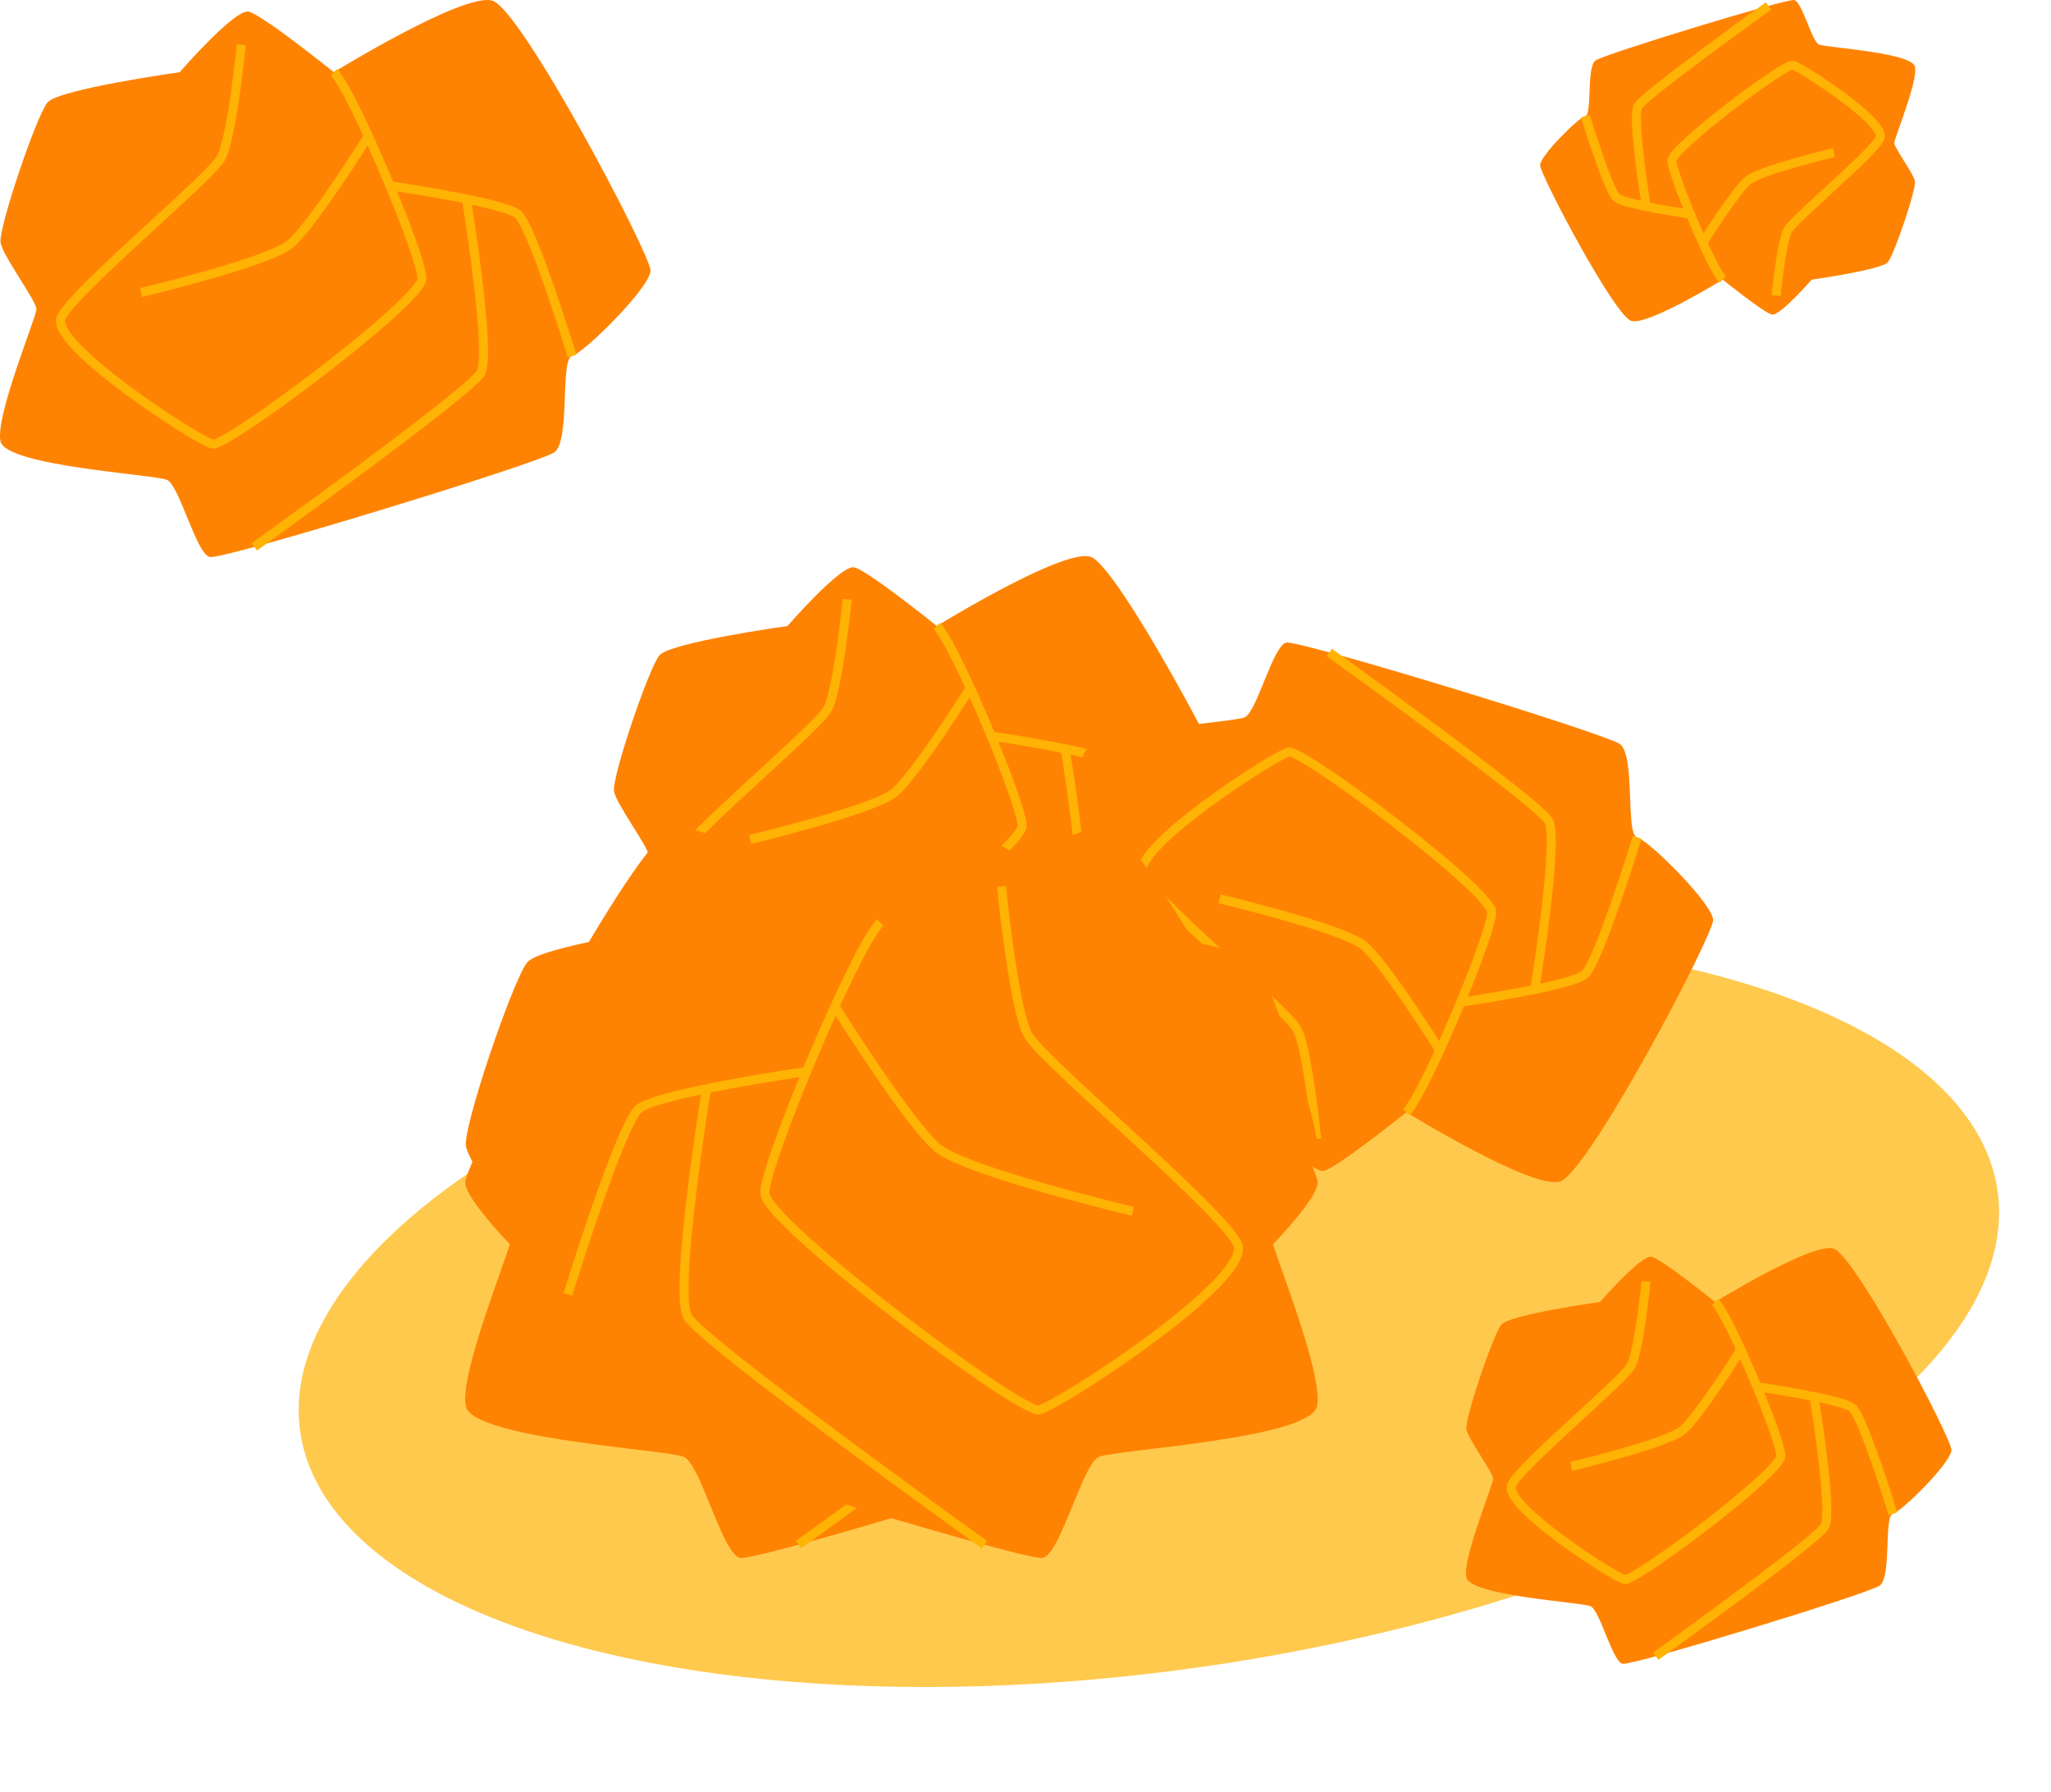 <svg width="166" height="145" viewBox="0 0 166 145" fill="none" xmlns="http://www.w3.org/2000/svg">
<ellipse cx="92.988" cy="106.117" rx="69.376" ry="29.093" transform="rotate(-8.061 92.988 106.117)" fill="#FFB304" fill-opacity="0.7"/>
<path d="M75.822 50.66C75.822 50.66 70.21 46.137 69.133 45.911C68.056 45.685 63.734 50.66 63.734 50.66C63.734 50.66 54.233 51.99 53.368 53.035C52.504 54.079 49.486 62.971 49.698 64.049C49.911 65.126 52.504 68.585 52.504 69.23C52.504 69.875 49.246 77.65 49.692 79.599C50.137 81.548 61.74 82.186 62.737 82.619C63.734 83.051 65.031 88.452 66.108 88.665C67.185 88.877 91.8 81.348 93.097 80.464C94.393 79.579 93.535 73.148 94.499 72.901C95.463 72.655 100.65 67.501 100.65 66.21C100.65 64.92 90.517 45.692 88.243 45.047C85.969 44.401 75.822 50.66 75.822 50.66Z" fill="#FF8302"/>
<path d="M75.822 50.66C77.332 52.17 82.731 65.086 82.731 66.836C82.731 68.585 67.438 80.031 66.321 79.812C65.204 79.592 53.455 71.984 54.452 69.882C55.45 67.78 66.108 58.947 66.972 57.398C67.837 55.848 68.568 48.498 68.568 48.498" stroke="#FFB304" stroke-width="0.73" stroke-miterlimit="10"/>
<path d="M60.709 67.933C60.709 67.933 70.643 65.565 72.371 64.155C74.1 62.745 78.528 55.669 78.528 55.669" stroke="#FFB304" stroke-width="0.73" stroke-miterlimit="10"/>
<path d="M80.231 59.566C80.231 59.566 89.14 60.856 90.257 61.801C91.374 62.745 94.506 72.901 94.506 72.901" stroke="#FFB304" stroke-width="0.73" stroke-miterlimit="10"/>
<path d="M69.592 87.867C69.592 87.867 86.474 75.748 87.338 74.238C88.203 72.729 86.215 60.604 86.215 60.604" stroke="#FFB304" stroke-width="0.73" stroke-miterlimit="10"/>
<path d="M113.822 90.009C113.822 90.009 108.211 94.531 107.133 94.758C106.056 94.984 101.734 90.009 101.734 90.009C101.734 90.009 92.233 88.678 91.368 87.634C90.504 86.59 87.486 77.698 87.698 76.62C87.911 75.543 90.504 72.084 90.504 71.439C90.504 70.794 87.246 63.019 87.692 61.07C88.137 59.121 99.74 58.483 100.737 58.05C101.734 57.618 103.031 52.217 104.108 52.004C105.185 51.791 129.8 59.321 131.096 60.205C132.393 61.09 131.535 67.521 132.499 67.767C133.464 68.014 138.65 73.168 138.65 74.459C138.65 75.749 128.517 94.977 126.243 95.622C123.969 96.267 113.822 90.009 113.822 90.009Z" fill="#FF8302"/>
<path d="M113.822 90.009C115.332 88.499 120.731 75.583 120.731 73.833C120.731 72.084 105.438 60.638 104.321 60.857C103.204 61.077 91.455 68.685 92.452 70.787C93.45 72.889 104.108 81.722 104.972 83.271C105.837 84.821 106.568 92.17 106.568 92.17" stroke="#FFB304" stroke-width="0.73" stroke-miterlimit="10"/>
<path d="M98.709 72.736C98.709 72.736 108.643 75.104 110.371 76.514C112.1 77.924 116.528 85.001 116.528 85.001" stroke="#FFB304" stroke-width="0.73" stroke-miterlimit="10"/>
<path d="M118.231 81.103C118.231 81.103 127.14 79.813 128.257 78.868C129.374 77.924 132.506 67.767 132.506 67.767" stroke="#FFB304" stroke-width="0.73" stroke-miterlimit="10"/>
<path d="M107.592 52.802C107.592 52.802 124.474 64.921 125.338 66.431C126.203 67.94 124.215 80.065 124.215 80.065" stroke="#FFB304" stroke-width="0.73" stroke-miterlimit="10"/>
<path d="M73.06 74.658C73.06 74.658 65.467 68.539 64.01 68.233C62.553 67.927 56.705 74.658 56.705 74.658C56.705 74.658 43.85 76.458 42.681 77.87C41.512 79.283 37.428 91.314 37.715 92.772C38.003 94.23 41.512 98.909 41.512 99.782C41.512 100.655 37.104 111.174 37.706 113.811C38.309 116.447 54.007 117.311 55.356 117.896C56.705 118.481 58.46 125.788 59.917 126.076C61.374 126.364 94.676 116.177 96.431 114.98C98.185 113.784 97.024 105.082 98.329 104.749C99.633 104.416 106.65 97.442 106.65 95.697C106.65 93.951 92.94 67.936 89.864 67.063C86.787 66.19 73.06 74.658 73.06 74.658Z" fill="#FF8302"/>
<path d="M73.059 74.658C75.102 76.701 82.406 94.176 82.406 96.542C82.406 98.909 61.716 114.395 60.205 114.098C58.693 113.801 42.798 103.507 44.147 100.664C45.497 97.82 59.917 85.87 61.086 83.773C62.256 81.677 63.245 71.733 63.245 71.733" stroke="#FFB304" stroke-width="0.73" stroke-miterlimit="10"/>
<path d="M52.612 98.027C52.612 98.027 66.052 94.824 68.391 92.916C70.73 91.008 76.721 81.434 76.721 81.434" stroke="#FFB304" stroke-width="0.73" stroke-miterlimit="10"/>
<path d="M79.024 86.707C79.024 86.707 91.078 88.453 92.589 89.731C94.101 91.008 98.338 104.749 98.338 104.749" stroke="#FFB304" stroke-width="0.73" stroke-miterlimit="10"/>
<path d="M64.631 124.996C64.631 124.996 87.471 108.601 88.64 106.558C89.81 104.515 87.12 88.111 87.12 88.111" stroke="#FFB304" stroke-width="0.73" stroke-miterlimit="10"/>
<path d="M71.24 74.658C71.24 74.658 78.832 68.539 80.29 68.233C81.747 67.927 87.594 74.658 87.594 74.658C87.594 74.658 100.449 76.458 101.619 77.87C102.788 79.283 106.872 91.314 106.584 92.772C106.296 94.23 102.788 98.909 102.788 99.782C102.788 100.655 107.196 111.174 106.593 113.811C105.99 116.447 90.293 117.311 88.944 117.896C87.594 118.481 85.84 125.788 84.383 126.076C82.925 126.364 49.623 116.177 47.869 114.98C46.115 113.784 47.275 105.082 45.971 104.749C44.666 104.416 37.65 97.442 37.65 95.697C37.65 93.951 51.359 67.936 54.436 67.063C57.512 66.19 71.24 74.658 71.24 74.658Z" fill="#FF8302"/>
<path d="M71.24 74.658C69.198 76.701 61.894 94.176 61.894 96.542C61.894 98.909 82.584 114.395 84.095 114.098C85.606 113.801 101.502 103.507 100.152 100.664C98.803 97.82 84.383 85.87 83.213 83.773C82.044 81.677 81.054 71.733 81.054 71.733" stroke="#FFB304" stroke-width="0.73" stroke-miterlimit="10"/>
<path d="M91.687 98.027C91.687 98.027 78.248 94.824 75.909 92.916C73.57 91.008 67.579 81.434 67.579 81.434" stroke="#FFB304" stroke-width="0.73" stroke-miterlimit="10"/>
<path d="M65.276 86.707C65.276 86.707 53.221 88.453 51.71 89.731C50.199 91.008 45.962 104.749 45.962 104.749" stroke="#FFB304" stroke-width="0.73" stroke-miterlimit="10"/>
<path d="M79.669 124.996C79.669 124.996 56.829 108.601 55.659 106.558C54.49 104.515 57.18 88.111 57.18 88.111" stroke="#FFB304" stroke-width="0.73" stroke-miterlimit="10"/>
<path d="M27.019 5.843C27.019 5.843 21.226 1.174 20.114 0.941C19.002 0.707 14.54 5.843 14.54 5.843C14.54 5.843 4.731 7.217 3.839 8.295C2.947 9.373 -0.17 18.553 0.05 19.665C0.27 20.777 2.947 24.348 2.947 25.014C2.947 25.68 -0.417 33.706 0.043 35.718C0.503 37.73 12.481 38.389 13.511 38.836C14.54 39.282 15.879 44.857 16.991 45.077C18.103 45.297 43.514 37.524 44.852 36.611C46.191 35.698 45.305 29.058 46.3 28.804C47.296 28.55 52.65 23.229 52.65 21.897C52.65 20.564 42.189 0.714 39.841 0.048C37.494 -0.618 27.019 5.843 27.019 5.843Z" fill="#FF8302"/>
<path d="M27.019 5.843C28.577 7.402 34.151 20.736 34.151 22.542C34.151 24.348 18.363 36.165 17.21 35.938C16.057 35.711 3.928 27.856 4.958 25.687C5.987 23.517 16.991 14.399 17.883 12.799C18.775 11.199 19.53 3.612 19.53 3.612" stroke="#FFB304" stroke-width="0.73" stroke-miterlimit="10"/>
<path d="M11.417 23.675C11.417 23.675 21.672 21.23 23.457 19.775C25.241 18.319 29.813 11.014 29.813 11.014" stroke="#FFB304" stroke-width="0.73" stroke-miterlimit="10"/>
<path d="M31.57 15.037C31.57 15.037 40.768 16.369 41.921 17.344C43.074 18.319 46.307 28.804 46.307 28.804" stroke="#FFB304" stroke-width="0.73" stroke-miterlimit="10"/>
<path d="M20.587 44.253C20.587 44.253 38.016 31.743 38.908 30.184C39.8 28.626 37.748 16.108 37.748 16.108" stroke="#FFB304" stroke-width="0.73" stroke-miterlimit="10"/>
<path d="M139.432 22.63C139.432 22.63 142.773 25.323 143.414 25.457C144.056 25.592 146.629 22.63 146.629 22.63C146.629 22.63 152.286 21.838 152.8 21.216C153.315 20.595 155.112 15.3 154.986 14.659C154.859 14.017 153.315 11.958 153.315 11.574C153.315 11.19 155.255 6.56 154.99 5.4C154.724 4.24 147.816 3.86 147.223 3.602C146.629 3.345 145.857 0.129 145.215 0.003C144.574 -0.124 129.919 4.359 129.147 4.885C128.375 5.412 128.886 9.241 128.312 9.388C127.738 9.534 124.65 12.603 124.65 13.371C124.65 14.14 130.683 25.588 132.037 25.972C133.391 26.356 139.432 22.63 139.432 22.63Z" fill="#FF8302"/>
<path d="M139.432 22.63C138.533 21.731 135.319 14.041 135.319 12.999C135.319 11.958 144.424 5.143 145.089 5.273C145.754 5.404 152.749 9.934 152.155 11.186C151.561 12.437 145.215 17.696 144.701 18.619C144.186 19.541 143.751 23.917 143.751 23.917" stroke="#FFB304" stroke-width="0.73" stroke-miterlimit="10"/>
<path d="M148.43 12.346C148.43 12.346 142.516 13.756 141.486 14.595C140.457 15.435 137.82 19.648 137.82 19.648" stroke="#FFB304" stroke-width="0.73" stroke-miterlimit="10"/>
<path d="M136.807 17.328C136.807 17.328 131.502 16.559 130.837 15.997C130.172 15.435 128.308 9.388 128.308 9.388" stroke="#FFB304" stroke-width="0.73" stroke-miterlimit="10"/>
<path d="M143.141 0.478C143.141 0.478 133.09 7.693 132.575 8.592C132.06 9.491 133.244 16.71 133.244 16.71" stroke="#FFB304" stroke-width="0.73" stroke-miterlimit="10"/>
<path d="M138.814 105.361C138.814 105.361 134.491 101.876 133.661 101.702C132.831 101.528 129.501 105.361 129.501 105.361C129.501 105.361 122.181 106.386 121.515 107.19C120.849 107.995 118.523 114.846 118.687 115.676C118.851 116.506 120.849 119.171 120.849 119.668C120.849 120.165 118.339 126.155 118.682 127.656C119.025 129.158 127.964 129.65 128.733 129.983C129.501 130.316 130.5 134.477 131.33 134.641C132.16 134.805 151.124 129.004 152.123 128.323C153.122 127.641 152.461 122.686 153.204 122.496C153.946 122.307 157.942 118.335 157.942 117.341C157.942 116.347 150.135 101.533 148.383 101.036C146.631 100.539 138.814 105.361 138.814 105.361Z" fill="#FF8302"/>
<path d="M138.814 105.361C139.977 106.524 144.136 116.475 144.136 117.823C144.136 119.171 132.354 127.989 131.494 127.82C130.633 127.651 121.581 121.789 122.35 120.17C123.118 118.551 131.33 111.746 131.996 110.552C132.662 109.358 133.225 103.695 133.225 103.695" stroke="#FFB304" stroke-width="0.73" stroke-miterlimit="10"/>
<path d="M127.17 118.669C127.17 118.669 134.824 116.844 136.155 115.758C137.487 114.672 140.899 109.219 140.899 109.219" stroke="#FFB304" stroke-width="0.73" stroke-miterlimit="10"/>
<path d="M142.21 112.222C142.21 112.222 149.075 113.216 149.935 113.944C150.796 114.672 153.209 122.496 153.209 122.496" stroke="#FFB304" stroke-width="0.73" stroke-miterlimit="10"/>
<path d="M134.014 134.026C134.014 134.026 147.021 124.69 147.687 123.526C148.352 122.363 146.821 113.022 146.821 113.022" stroke="#FFB304" stroke-width="0.73" stroke-miterlimit="10"/>
</svg>
